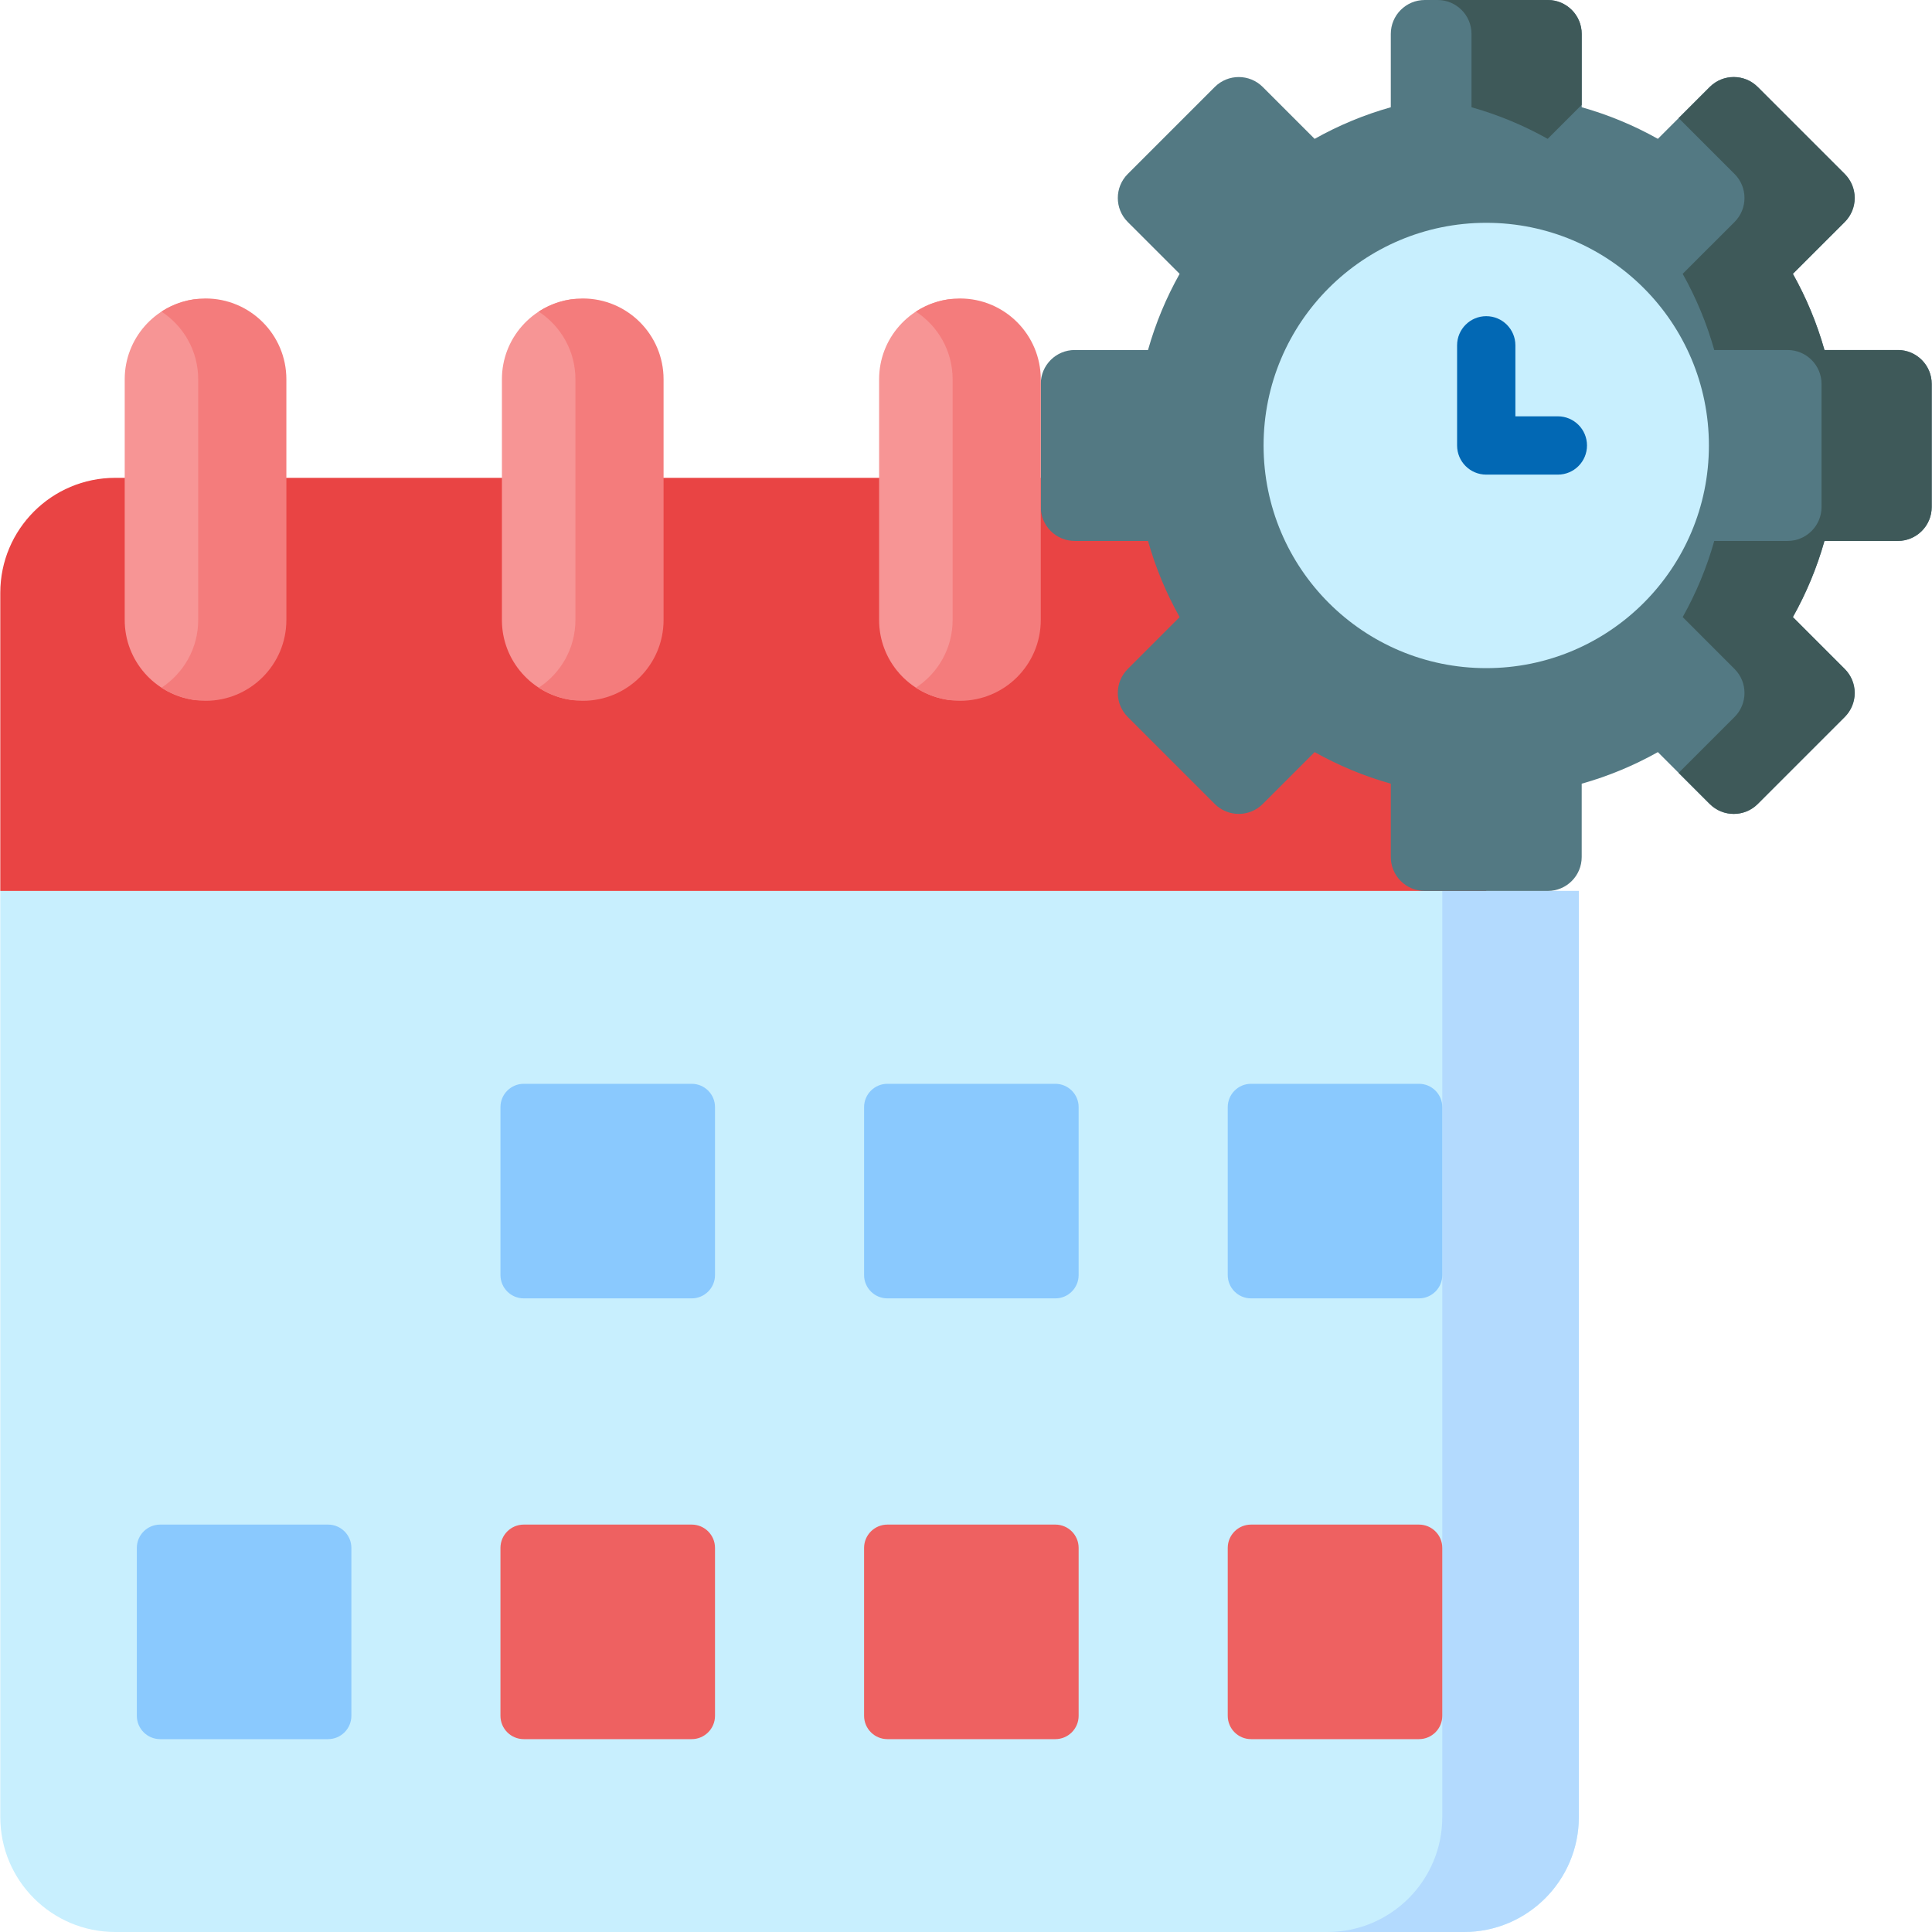 <svg width="80" height="80" viewBox="0 0 80 80" fill="none" xmlns="http://www.w3.org/2000/svg">
<path d="M60.616 80H4.772C2.143 80 0.012 77.869 0.012 75.24V36.892H65.376V75.24C65.376 77.869 63.245 80 60.616 80Z" fill="#C8EFFE"/>
<path d="M58.988 36.892H59.722V75.24C59.722 77.869 57.591 80 54.962 80H60.616C63.245 80 65.376 77.869 65.376 75.24V36.892H58.988Z" fill="#B3DAFE"/>
<path d="M60.616 19.786H4.772C2.143 19.786 0.012 21.917 0.012 24.546V36.892H61.542V19.877C61.242 19.818 60.933 19.786 60.616 19.786Z" fill="#E94444"/>
<path d="M28.641 53.763H21.689C21.155 53.763 20.723 53.33 20.723 52.797V45.844C20.723 45.311 21.155 44.878 21.689 44.878H28.641C29.175 44.878 29.607 45.311 29.607 45.844V52.797C29.607 53.33 29.175 53.763 28.641 53.763Z" fill="#8AC9FE"/>
<path d="M43.699 53.763H36.746C36.213 53.763 35.78 53.33 35.78 52.797V45.844C35.78 45.311 36.213 44.878 36.746 44.878H43.699C44.232 44.878 44.664 45.311 44.664 45.844V52.797C44.664 53.33 44.232 53.763 43.699 53.763Z" fill="#8AC9FE"/>
<path d="M28.641 72.014H21.689C21.155 72.014 20.723 71.581 20.723 71.048V64.095C20.723 63.562 21.155 63.13 21.689 63.13H28.641C29.175 63.13 29.607 63.562 29.607 64.095V71.048C29.607 71.581 29.175 72.014 28.641 72.014Z" fill="#EE6161"/>
<path d="M13.584 72.014H6.632C6.098 72.014 5.666 71.581 5.666 71.048V64.095C5.666 63.562 6.098 63.13 6.632 63.13H13.584C14.117 63.13 14.55 63.562 14.55 64.095V71.048C14.55 71.581 14.117 72.014 13.584 72.014Z" fill="#8AC9FE"/>
<path d="M43.699 72.014H36.746C36.213 72.014 35.78 71.581 35.78 71.048V64.095C35.78 63.562 36.213 63.13 36.746 63.13H43.699C44.232 63.13 44.664 63.562 44.664 64.095V71.048C44.664 71.581 44.232 72.014 43.699 72.014Z" fill="#EE6161"/>
<path d="M78.583 14.493H75.547C75.234 13.382 74.792 12.325 74.239 11.339L76.387 9.192C76.936 8.643 76.936 7.753 76.387 7.204L72.784 3.602C72.235 3.053 71.346 3.053 70.797 3.602L68.649 5.749C67.663 5.196 66.606 4.754 65.495 4.441V1.405C65.495 0.629 64.866 0 64.09 0H58.995C58.219 0 57.59 0.629 57.59 1.405V4.441C56.478 4.754 55.422 5.196 54.436 5.75L52.288 3.602C51.739 3.053 50.849 3.053 50.3 3.602L46.698 7.204C46.149 7.753 46.149 8.643 46.698 9.192L48.846 11.339C48.292 12.325 47.85 13.382 47.537 14.493H44.502C43.725 14.493 43.096 15.123 43.096 15.899V20.993C43.096 21.77 43.725 22.399 44.502 22.399H47.537C47.85 23.51 48.292 24.567 48.846 25.553L46.698 27.701C46.149 28.249 46.149 29.139 46.698 29.688L50.3 33.291C50.849 33.839 51.739 33.839 52.288 33.291L54.436 31.143C55.422 31.696 56.478 32.138 57.59 32.451V35.487C57.59 36.263 58.219 36.892 58.995 36.892H64.09C64.866 36.892 65.495 36.263 65.495 35.487V32.451C66.606 32.138 67.663 31.696 68.649 31.143L70.797 33.291C71.346 33.839 72.235 33.839 72.784 33.291L76.387 29.688C76.936 29.139 76.936 28.249 76.387 27.701L74.239 25.553C74.792 24.567 75.234 23.51 75.547 22.399H78.583C79.359 22.399 79.988 21.77 79.988 20.993V15.899C79.988 15.123 79.359 14.493 78.583 14.493Z" fill="#537983"/>
<path d="M61.542 27.666C66.634 27.666 70.762 23.538 70.762 18.446C70.762 13.354 66.634 9.226 61.542 9.226C56.45 9.226 52.322 13.354 52.322 18.446C52.322 23.538 56.45 27.666 61.542 27.666Z" fill="#C8EFFE"/>
<path d="M64.507 19.653H61.542C60.875 19.653 60.335 19.113 60.335 18.446V14.299C60.335 13.633 60.875 13.092 61.542 13.092C62.209 13.092 62.749 13.633 62.749 14.299V17.239H64.507C65.174 17.239 65.714 17.779 65.714 18.446C65.714 19.113 65.174 19.653 64.507 19.653Z" fill="#0268B4"/>
<path d="M60.932 1.405V4.441C62.043 4.754 63.1 5.196 64.086 5.749L65.495 4.34V1.405C65.495 0.629 64.866 0 64.089 0H59.527C60.303 0 60.932 0.629 60.932 1.405Z" fill="#3E5959"/>
<path d="M78.583 14.493H75.547C75.234 13.382 74.792 12.325 74.239 11.339L76.387 9.192C76.936 8.643 76.936 7.753 76.387 7.204L72.784 3.602C72.235 3.053 71.346 3.053 70.797 3.602L69.509 4.889L71.824 7.204C72.373 7.753 72.373 8.643 71.824 9.192L69.676 11.339C70.229 12.325 70.671 13.382 70.984 14.493H74.02C74.796 14.493 75.426 15.123 75.426 15.899V20.993C75.426 21.77 74.796 22.399 74.02 22.399H70.984C70.671 23.51 70.229 24.566 69.676 25.552L71.824 27.701C72.373 28.249 72.373 29.139 71.824 29.688L69.509 32.003L70.797 33.291C71.346 33.839 72.235 33.839 72.784 33.291L76.387 29.688C76.936 29.139 76.936 28.249 76.387 27.701L74.239 25.552C74.792 24.566 75.234 23.51 75.547 22.399H78.583C79.359 22.399 79.988 21.769 79.988 20.993V15.899C79.988 15.123 79.359 14.493 78.583 14.493Z" fill="#3E5959"/>
<path d="M58.756 53.763H51.803C51.27 53.763 50.838 53.33 50.838 52.797V45.844C50.838 45.311 51.27 44.878 51.803 44.878H58.756C59.289 44.878 59.722 45.311 59.722 45.844V52.797C59.722 53.33 59.289 53.763 58.756 53.763Z" fill="#8AC9FE"/>
<path d="M58.756 72.014H51.803C51.27 72.014 50.838 71.581 50.838 71.048V64.095C50.838 63.562 51.27 63.13 51.803 63.13H58.756C59.289 63.13 59.722 63.562 59.722 64.095V71.048C59.722 71.581 59.289 72.014 58.756 72.014Z" fill="#EE6161"/>
<path d="M39.293 12.393C37.661 12.617 36.402 14.012 36.402 15.706V25.672C36.402 27.365 37.661 28.761 39.293 28.984C40.925 28.761 42.184 27.365 42.184 25.672V15.706C42.184 14.012 40.925 12.617 39.293 12.393Z" fill="#F79595"/>
<path d="M8.054 12.393C6.422 12.617 5.164 14.012 5.164 15.706V25.672C5.164 27.365 6.422 28.761 8.054 28.984C9.686 28.761 10.945 27.365 10.945 25.672V15.706C10.945 14.012 9.686 12.617 8.054 12.393Z" fill="#F79595"/>
<path d="M23.674 12.393C22.042 12.617 20.783 14.012 20.783 15.706V25.672C20.783 27.365 22.042 28.761 23.674 28.984C25.306 28.761 26.564 27.365 26.564 25.672V15.706C26.564 14.012 25.306 12.617 23.674 12.393Z" fill="#F79595"/>
<path d="M39.749 12.359C39.076 12.359 38.45 12.56 37.924 12.902C38.84 13.499 39.446 14.531 39.446 15.706V25.672C39.446 26.847 38.84 27.878 37.924 28.476C38.45 28.818 39.076 29.019 39.749 29.019C41.598 29.019 43.096 27.521 43.096 25.672V15.706C43.096 13.857 41.598 12.359 39.749 12.359Z" fill="#F47C7C"/>
<path d="M8.511 12.359C7.837 12.359 7.211 12.56 6.686 12.902C7.601 13.499 8.207 14.531 8.207 15.706V25.672C8.207 26.847 7.601 27.878 6.686 28.476C7.211 28.818 7.837 29.019 8.511 29.019C10.359 29.019 11.858 27.521 11.858 25.672V15.706C11.858 13.857 10.359 12.359 8.511 12.359Z" fill="#F47C7C"/>
<path d="M24.13 12.359C23.456 12.359 22.83 12.56 22.305 12.902C23.22 13.499 23.827 14.531 23.827 15.706V25.672C23.827 26.847 23.22 27.878 22.305 28.476C22.83 28.818 23.456 29.019 24.13 29.019C25.979 29.019 27.477 27.521 27.477 25.672V15.706C27.477 13.857 25.979 12.359 24.13 12.359Z" fill="#F47C7C"/>
</svg>
